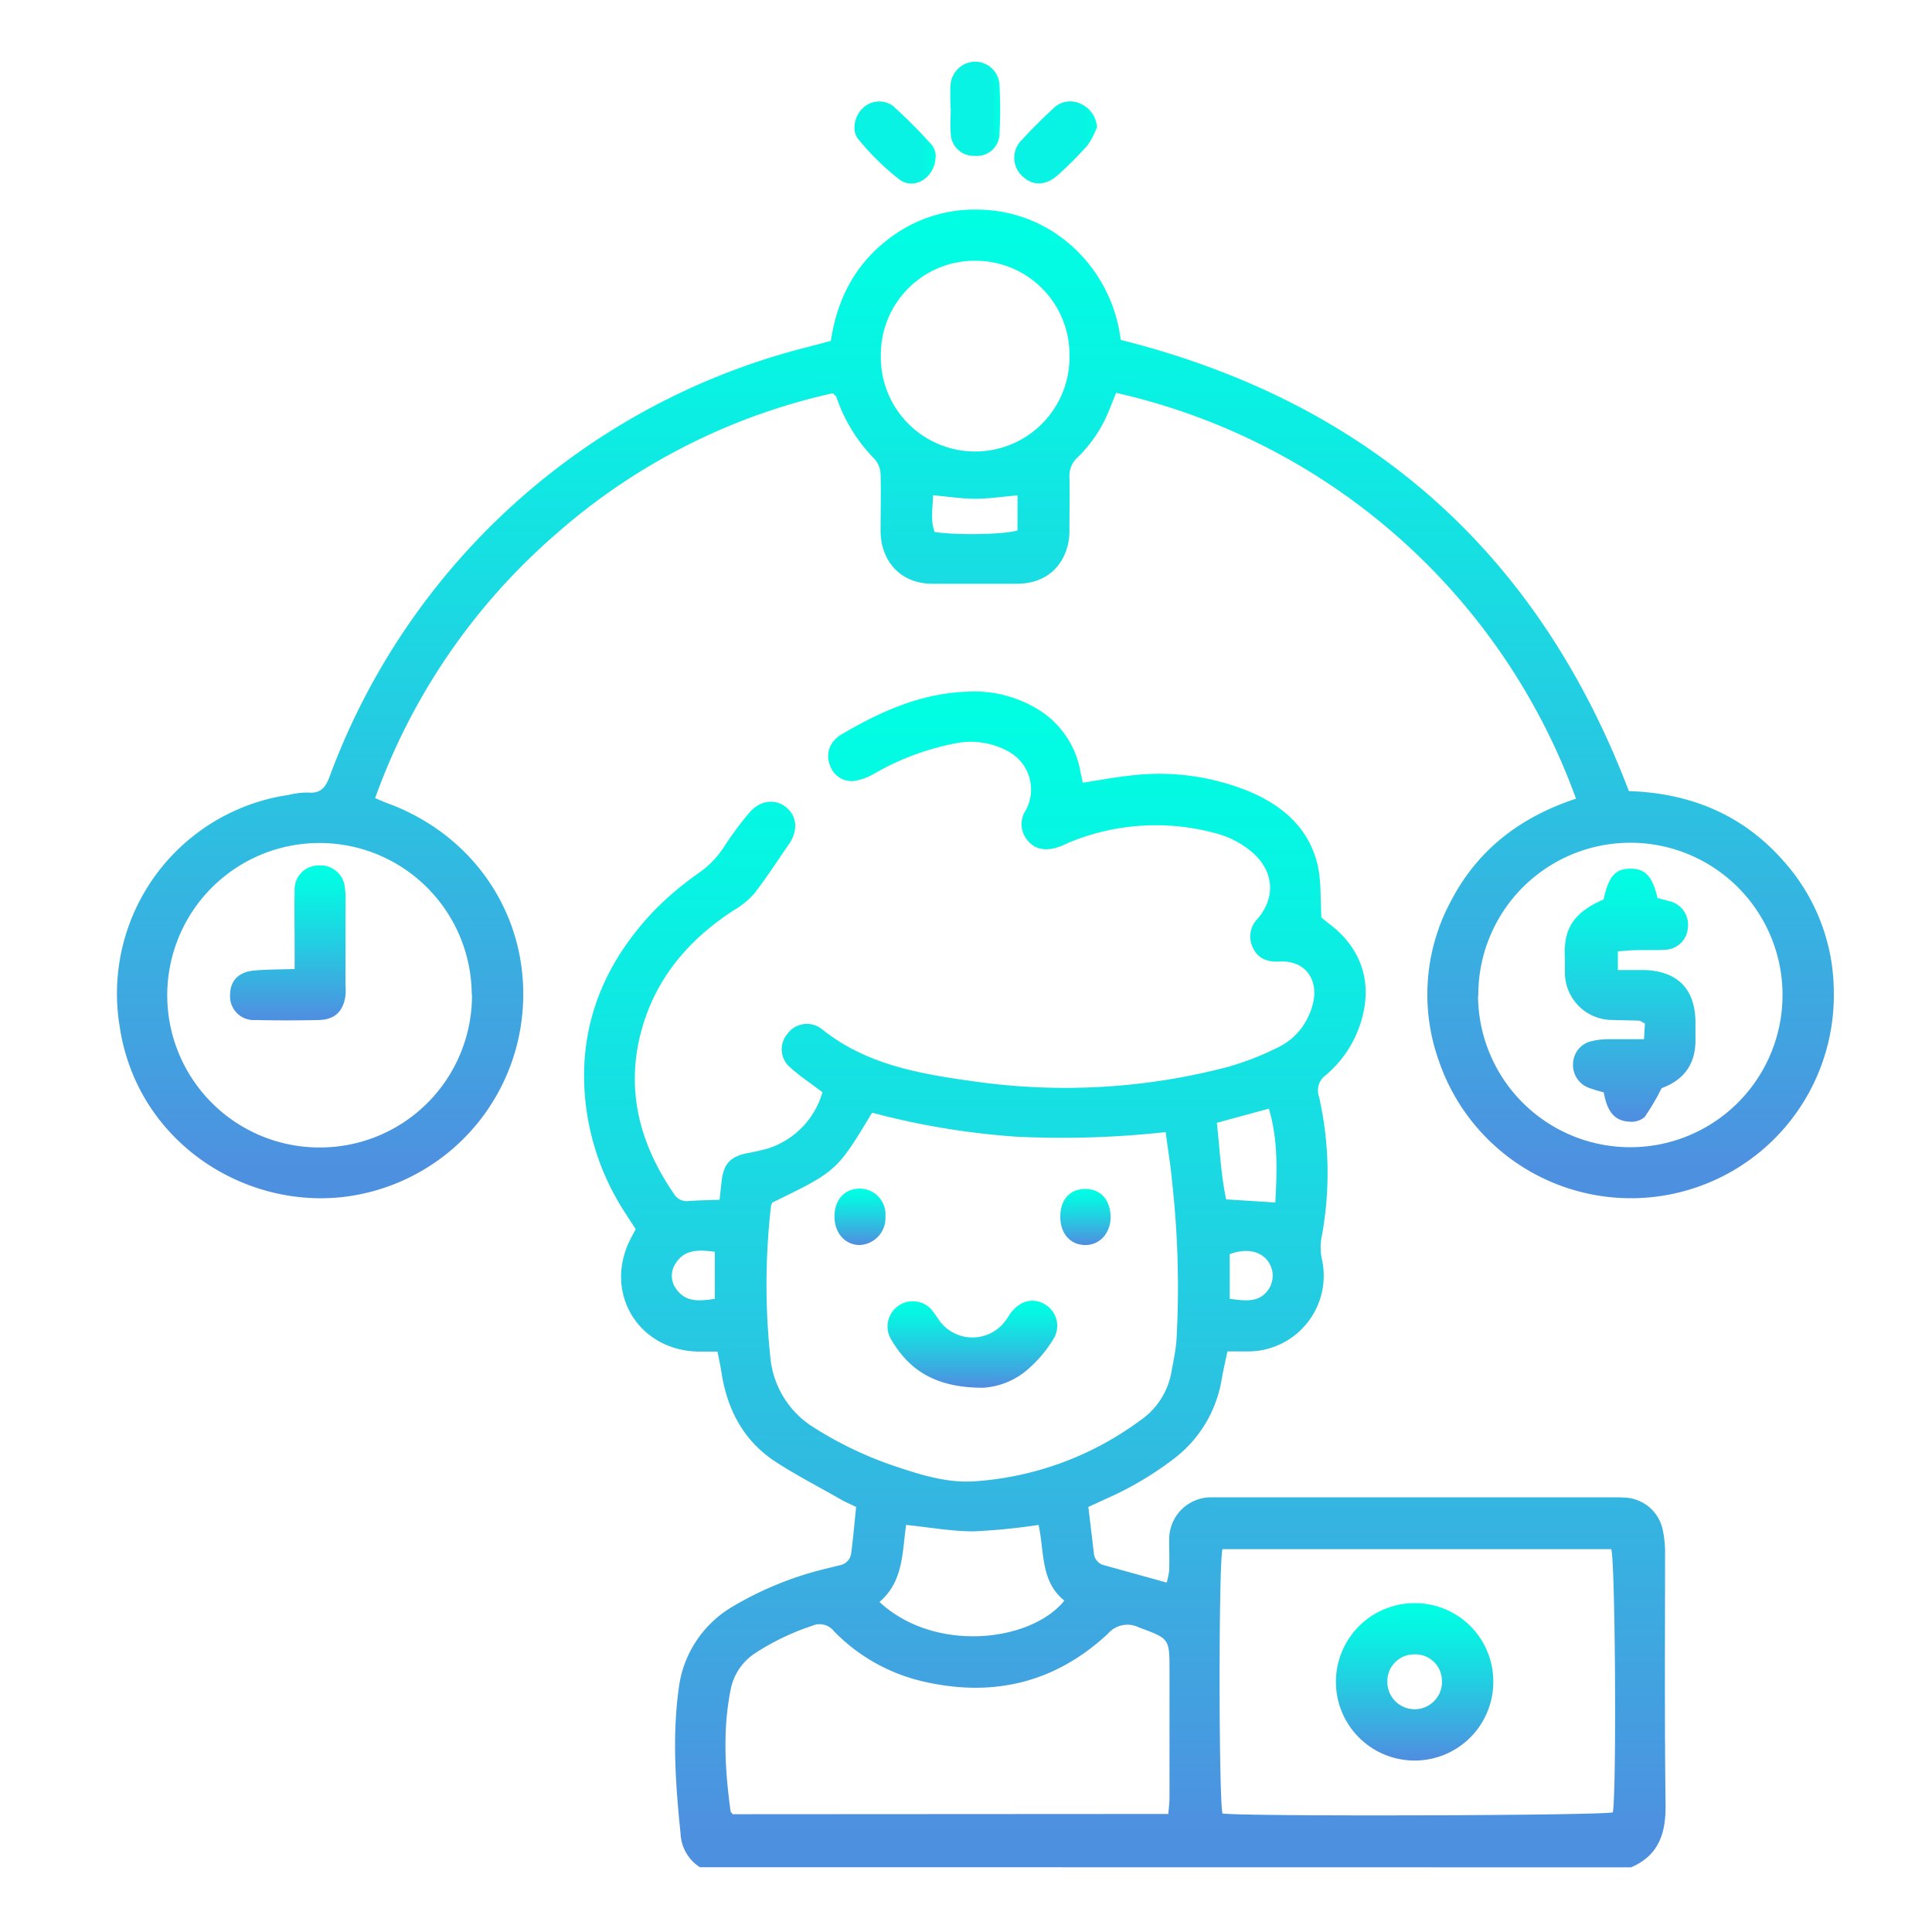 <svg id="Camada_1" data-name="Camada 1" xmlns="http://www.w3.org/2000/svg" xmlns:xlink="http://www.w3.org/1999/xlink" viewBox="0 0 300 300"><defs><style>.cls-1{fill:url(#Gradiente_sem_nome);}.cls-2{fill:url(#Gradiente_sem_nome-2);}.cls-3{fill:url(#Gradiente_sem_nome_32);}.cls-4{fill:url(#Gradiente_sem_nome_32-2);}.cls-5{fill:url(#Gradiente_sem_nome_32-3);}.cls-6{fill:url(#Gradiente_sem_nome-3);}.cls-7{fill:url(#Gradiente_sem_nome-4);}.cls-8{fill:url(#Gradiente_sem_nome-5);}.cls-9{fill:url(#Gradiente_sem_nome-6);}.cls-10{fill:url(#Gradiente_sem_nome-7);}.cls-11{fill:url(#Gradiente_sem_nome-8);}</style><linearGradient id="Gradiente_sem_nome" x1="174.73" y1="107.36" x2="174.73" y2="289.94" gradientUnits="userSpaceOnUse"><stop offset="0" stop-color="#00ffe3"/><stop offset="0.17" stop-color="#08f3e3"/><stop offset="0.46" stop-color="#1fd3e2"/><stop offset="0.86" stop-color="#43a0e0"/><stop offset="0.97" stop-color="#4e90e0"/></linearGradient><linearGradient id="Gradiente_sem_nome-2" x1="151.4" y1="32.54" x2="151.4" y2="186.07" xlink:href="#Gradiente_sem_nome"/><linearGradient id="Gradiente_sem_nome_32" x1="145.3" y1="22.1" x2="132.68" y2="22.1" gradientUnits="userSpaceOnUse"><stop offset="0" stop-color="#00ffe3"/><stop offset="0.17" stop-color="#08f3e3"/></linearGradient><linearGradient id="Gradiente_sem_nome_32-2" x1="170.34" y1="22.11" x2="157.49" y2="22.11" xlink:href="#Gradiente_sem_nome_32"/><linearGradient id="Gradiente_sem_nome_32-3" x1="155.3" y1="16.89" x2="147.56" y2="16.89" xlink:href="#Gradiente_sem_nome_32"/><linearGradient id="Gradiente_sem_nome-3" x1="150.98" y1="201.97" x2="150.98" y2="215.49" xlink:href="#Gradiente_sem_nome"/><linearGradient id="Gradiente_sem_nome-4" x1="133.52" y1="184.57" x2="133.52" y2="193.33" xlink:href="#Gradiente_sem_nome"/><linearGradient id="Gradiente_sem_nome-5" x1="168.52" y1="184.62" x2="168.52" y2="193.33" xlink:href="#Gradiente_sem_nome"/><linearGradient id="Gradiente_sem_nome-6" x1="219.66" y1="248.94" x2="219.66" y2="273.36" xlink:href="#Gradiente_sem_nome"/><linearGradient id="Gradiente_sem_nome-7" x1="44.7" y1="134.37" x2="44.7" y2="158.43" xlink:href="#Gradiente_sem_nome"/><linearGradient id="Gradiente_sem_nome-8" x1="253.1" y1="134.89" x2="253.1" y2="174.19" xlink:href="#Gradiente_sem_nome"/></defs><path class="cls-1" d="M108.68,289.94a6.52,6.52,0,0,1-3-5.19c-.76-7.45-1.32-14.89-.31-22.38a17.19,17.19,0,0,1,8.56-13,52.35,52.35,0,0,1,14.67-5.87l1.85-.46a2.15,2.15,0,0,0,1.73-1.91c.3-2.34.51-4.69.76-7.13-.88-.43-1.63-.74-2.33-1.14-3.47-2-7.05-3.82-10.37-6-4.81-3.23-7.32-8-8.2-13.69-.15-1-.37-2-.63-3.3-1,0-2,0-3,0-9.31-.18-14.73-9.17-10.52-17.45.25-.48.51-1,.83-1.54-.49-.76-1-1.52-1.47-2.28a39.1,39.1,0,0,1-6.55-20.88c-.18-10.31,3.89-19,10.91-26.35a49.16,49.16,0,0,1,6.89-5.81,14.5,14.5,0,0,0,3.93-4.07,51.69,51.69,0,0,1,3.91-5.27c1.67-2,4.11-2.25,5.8-.81s1.75,3.68.36,5.68c-1.77,2.55-3.45,5.16-5.34,7.61a12.42,12.42,0,0,1-3.12,2.58c-7,4.52-12.17,10.51-14.41,18.63-2.55,9.24-.33,17.67,5,25.44a2.31,2.31,0,0,0,2.28,1.15c1.52-.12,3.06-.13,4.82-.2.14-1.17.23-2.14.35-3.1.32-2.44,1.3-3.53,3.71-4.09a33.34,33.34,0,0,0,3.46-.78,12.84,12.84,0,0,0,8.46-8.74c-.65-.47-1.22-.89-1.79-1.33a33.25,33.25,0,0,1-3.23-2.52,3.67,3.67,0,0,1-.44-5.18,3.74,3.74,0,0,1,5.37-.76c7,5.63,15.49,7,24,8.17a99.58,99.58,0,0,0,39.08-2.31,45.13,45.13,0,0,0,7.86-3.08,9.84,9.84,0,0,0,4.65-4.87,9.12,9.12,0,0,0,.84-2.86c.33-3.45-1.9-5.74-5.38-5.54-1.82.1-3.29-.42-4.1-2.09a3.94,3.94,0,0,1,.71-4.56c2.79-3.25,2.55-7.19-.6-10.11a14.34,14.34,0,0,0-6.25-3.25,35.22,35.22,0,0,0-22,1.35c-.59.23-1.16.53-1.76.76-2.12.81-3.84.56-5-.79a3.9,3.9,0,0,1-.38-4.82,6.72,6.72,0,0,0-2.51-9,12.05,12.05,0,0,0-8.19-1.42,40.53,40.53,0,0,0-12.77,4.71,9.34,9.34,0,0,1-3,1.15,3.5,3.5,0,0,1-3.9-2.32,3.66,3.66,0,0,1,.91-4.25,3.5,3.5,0,0,1,.64-.51c6.11-3.61,12.46-6.51,19.71-6.75A18.87,18.87,0,0,1,160.92,110a14.14,14.14,0,0,1,6.84,9.79c.09.52.22,1,.38,1.75,2.44-.38,4.75-.81,7.07-1.07a36.8,36.8,0,0,1,19,2.53c5.17,2.24,9.17,5.78,10.43,11.52.53,2.45.37,5.06.55,7.95.19.15.65.56,1.15.94,5.17,3.86,6.91,9.36,4.91,15.51a17.49,17.49,0,0,1-5.43,8.07,2.89,2.89,0,0,0-1,3.32,53.81,53.81,0,0,1,.36,22,8.63,8.63,0,0,0,.09,3.24,11.76,11.76,0,0,1-11.53,14.3c-1,0-2,0-3.15,0-.33,1.6-.66,3-.9,4.4a19.43,19.43,0,0,1-7.5,12.33,51.43,51.43,0,0,1-10.59,6.22L169,234c.29,2.46.58,4.8.85,7.14a2.1,2.1,0,0,0,1.67,1.93l9.64,2.67a11.82,11.82,0,0,0,.39-1.87c.06-1.64,0-3.28,0-4.93a6.52,6.52,0,0,1,6.48-6.44c.73,0,1.46,0,2.19,0h59.46c.91,0,1.83,0,2.74.05a6.3,6.3,0,0,1,5.71,4.74,16.72,16.72,0,0,1,.42,4.06c0,13-.09,25.93.08,38.9.05,4.44-1.06,7.86-5.36,9.71ZM181,175.79a146.78,146.78,0,0,1-23.09.72,118.94,118.94,0,0,1-22.49-3.73c-5.49,9.09-5.49,9.09-15.46,13.93a1.75,1.75,0,0,0-.23.48,106.46,106.46,0,0,0-.12,23.47,14.37,14.37,0,0,0,6.76,11,57.75,57.75,0,0,0,12.8,6.08c3.9,1.31,7.9,2.53,12,2.29A48.77,48.77,0,0,0,177,220.6a11.54,11.54,0,0,0,4.91-7.61c.29-1.61.64-3.22.77-4.85a147.19,147.19,0,0,0-.67-24.57C181.79,181.05,181.37,178.56,181,175.79Zm8.84,105.81c3.5.49,58.66.33,60.61-.18.59-4,.37-39-.26-40.87H189.82C189.21,243.25,189.25,279.39,189.83,281.6Zm-8.42.07c.07-.95.18-1.75.18-2.55,0-6.57,0-13.15,0-19.72,0-5,0-4.93-4.76-6.7a4,4,0,0,0-4.82,1c-8.43,7.84-18.36,10-29.44,7.21a28.14,28.14,0,0,1-13.09-7.62,2.82,2.82,0,0,0-3.37-.84,38,38,0,0,0-8.85,4.25,8.71,8.71,0,0,0-3.83,5.74c-1.24,6.27-.85,12.53,0,18.79,0,.15.2.28.34.48Zm-44.85-32.91c8.63,8,23.57,6.19,28.7-.22-3.75-3-3.08-7.64-4-11.75a97.93,97.93,0,0,1-10.11,1c-3.4,0-6.8-.63-10.46-1C140.08,241.07,140.31,245.55,136.56,248.76Zm52.38-74.41c.47,4.16.62,8.05,1.45,11.89l7.63.48c.26-4.82.46-9.65-1-14.57Zm2,27.33c2.5.32,4.68.66,6.12-1.61a3.83,3.83,0,0,0-.42-4.53c-1.26-1.38-3.37-1.68-5.7-.79ZM111,194.37c-2.49-.31-4.68-.42-6.09,1.81a3.42,3.42,0,0,0,.19,4.1c1.5,2,3.57,1.73,5.9,1.41Z"/><path class="cls-2" d="M58.25,123.93c1,.42,1.71.75,2.46,1,13.44,5.19,21.7,18,20.41,32.32A31.63,31.63,0,0,1,53,185.9c-15.7,1.63-31.79-9-34.41-26.46a31.18,31.18,0,0,1,26.19-36,13.36,13.36,0,0,1,3-.38c2.08.22,2.82-.87,3.46-2.63a107,107,0,0,1,74-66.5c1.22-.31,2.44-.64,3.77-1,1-6.58,3.83-12,9.2-16a21.77,21.77,0,0,1,13.56-4.38,22.07,22.07,0,0,1,14.93,5.89,23.34,23.34,0,0,1,7.32,14.34q57.75,14.5,78.91,70.06c9.53.31,17.67,3.65,24,10.84a30.54,30.54,0,0,1,7.82,20.23,31.51,31.51,0,0,1-61.3,10.89,30.57,30.57,0,0,1,1.87-24.92c4.12-7.91,10.72-13,19.4-15.86A99.18,99.18,0,0,0,173.31,61c-.47,1.14-.81,2.06-1.21,3a21,21,0,0,1-4.75,7A3.84,3.84,0,0,0,166.06,74c.07,2.74,0,5.48,0,8.21.09,4-2.3,8.49-8.33,8.44-4.29,0-8.58,0-12.87,0-5.53,0-8.19-4.1-8.12-8.36,0-2.83.07-5.66,0-8.49a3.84,3.84,0,0,0-.85-2.43,25.29,25.29,0,0,1-6-9.67c0-.16-.23-.27-.58-.64A96.69,96.69,0,0,0,86.5,82.78,98,98,0,0,0,58.25,123.93Zm15,30.49a23.64,23.64,0,1,0-23.53,23.76A23.61,23.61,0,0,0,73.29,154.42Zm156.26.17a23.64,23.64,0,1,0,23.54-23.73A23.61,23.61,0,0,0,229.55,154.59Zm-78-114.1A14.57,14.57,0,0,0,136.78,55a14.65,14.65,0,1,0,29.29.17A14.59,14.59,0,0,0,151.51,40.49ZM158,76.92c-2.43.21-4.51.53-6.59.53s-4.15-.34-6.54-.55c0,1.92-.45,3.84.27,5.72,3.75.52,10.93.37,12.86-.26Z"/><path class="cls-3" d="M145.29,24c.11,3.42-3.19,5.64-5.61,3.89a39.45,39.45,0,0,1-6.39-6.27c-1.11-1.28-.59-3.59.61-4.74a3.63,3.63,0,0,1,4.75-.44,81.12,81.12,0,0,1,6.13,6.17A3.22,3.22,0,0,1,145.29,24Z"/><path class="cls-4" d="M170.34,19.74a13,13,0,0,1-1.45,2.8,57.79,57.79,0,0,1-4.62,4.64c-1.92,1.73-4,1.7-5.6.1a3.86,3.86,0,0,1,.06-5.61c1.53-1.68,3.15-3.28,4.82-4.82a3.7,3.7,0,0,1,4.3-.71A4.29,4.29,0,0,1,170.34,19.74Z"/><path class="cls-5" d="M147.59,16.89c0-1.18-.07-2.37,0-3.54a3.88,3.88,0,0,1,3.87-3.77,3.79,3.79,0,0,1,3.74,3.61,71.74,71.74,0,0,1,0,7.62,3.5,3.5,0,0,1-3.83,3.39,3.56,3.56,0,0,1-3.74-3.5c-.11-1.26,0-2.54,0-3.81Z"/><path class="cls-6" d="M152.65,215.49c-7.13,0-11.3-2.53-14.15-7.3a3.92,3.92,0,0,1,6.06-4.93,21,21,0,0,1,1.28,1.77,6.36,6.36,0,0,0,10.33,0c.28-.36.49-.77.76-1.13,1.52-2,3.61-2.48,5.48-1.26a3.85,3.85,0,0,1,1.14,5.32,19.71,19.71,0,0,1-3.82,4.56A11.68,11.68,0,0,1,152.65,215.49Z"/><path class="cls-7" d="M129.58,188.85c0-2.56,1.59-4.28,3.91-4.28a4,4,0,0,1,4,4.3,4.2,4.2,0,0,1-4.12,4.46C131.11,193.23,129.56,191.38,129.58,188.85Z"/><path class="cls-8" d="M164.64,188.93c0-2.63,1.45-4.27,3.81-4.31s3.91,1.58,4,4.18-1.65,4.58-4,4.53S164.64,191.46,164.64,188.93Z"/><path class="cls-9" d="M231.88,261.21a12.22,12.22,0,1,1-12-12.27A12.16,12.16,0,0,1,231.88,261.21Zm-12.29-4.32a4.15,4.15,0,0,0-4.16,4.17,4.24,4.24,0,1,0,8.47-.16A4.12,4.12,0,0,0,219.59,256.89Z"/><path class="cls-10" d="M45.75,150.47v-3.2c0-3-.06-6,0-9a3.71,3.71,0,0,1,3.72-3.88,3.79,3.79,0,0,1,4.09,3.53,11.07,11.07,0,0,1,.09,1.91q0,6.54,0,13.1a11.06,11.06,0,0,1,0,1.63c-.32,2.47-1.66,3.77-4.14,3.83-3.28.07-6.56.08-9.83,0a3.68,3.68,0,0,1-3.95-3.91c0-2.22,1.36-3.6,3.8-3.78C41.48,150.53,43.47,150.54,45.75,150.47Z"/><path class="cls-11" d="M249,139.67c.8-3.59,1.79-4.73,4.09-4.78s3.49,1.1,4.29,4.56c.51.14,1.11.28,1.7.45a3.76,3.76,0,0,1,3,4.27,3.66,3.66,0,0,1-3.71,3.31c-1.46.11-2.92,0-4.38.07-.89,0-1.78.11-2.77.17v2.91c1.51,0,2.86,0,4.21,0,5,.19,7.72,2.88,7.84,7.86,0,.91,0,1.82,0,2.73.09,3.71-1.52,6.29-5,7.65-.25.1-.48.26-.28.15a36.26,36.26,0,0,1-2.62,4.44,3.1,3.1,0,0,1-2.25.72c-2.89-.09-3.65-2.27-4.1-4.57a19.79,19.79,0,0,1-2.42-.74,3.76,3.76,0,0,1-2.34-3.68,3.67,3.67,0,0,1,2.65-3.46,11,11,0,0,1,2.69-.36c1.81,0,3.62,0,5.68,0,.06-1,.1-1.73.14-2.44-.45-.22-.68-.43-.92-.44-1.37-.06-2.74-.05-4.11-.11A7.36,7.36,0,0,1,243,151c0-.64,0-1.28,0-1.91C242.78,145,243.57,142,249,139.67Z"/></svg>